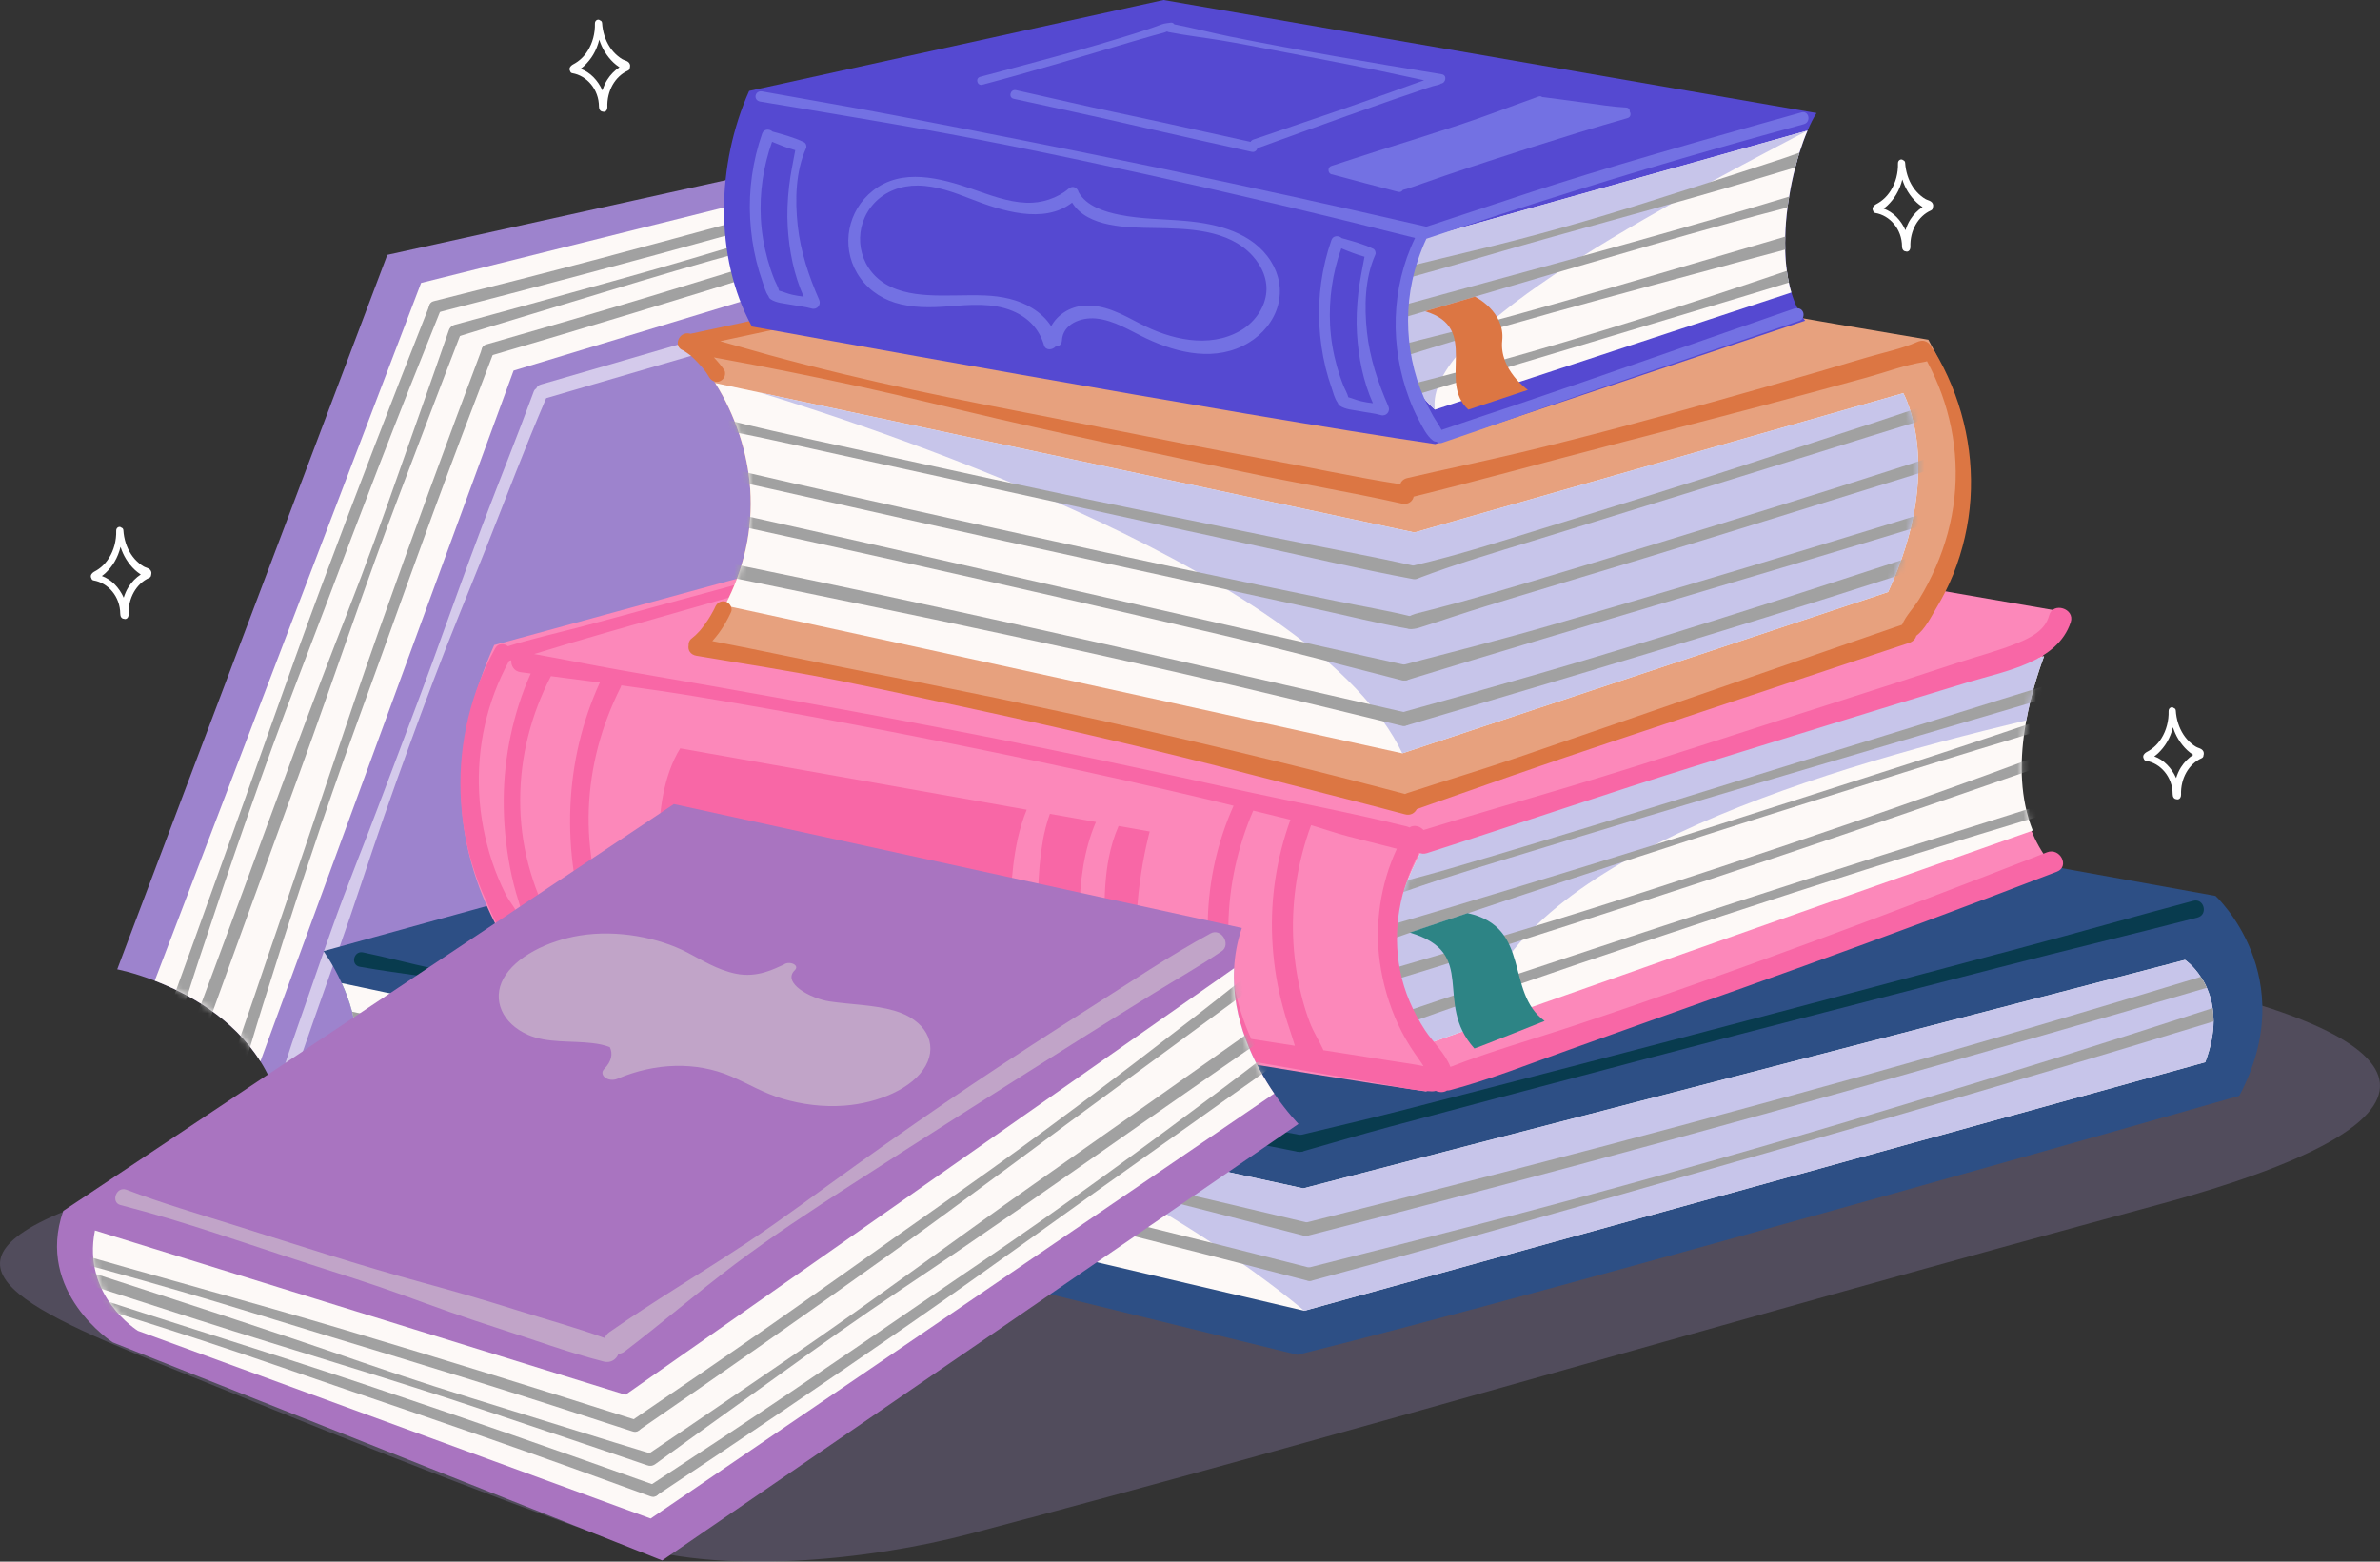 <svg width="384" height="252" viewBox="0 0 384 252" fill="none" xmlns="http://www.w3.org/2000/svg">
<rect x="0" y="0" width="384" height="252" fill="#333333" stroke="none"/>
<path d="M99.902 248.823C115.997 254.447 140.587 251.705 156.412 247.532C216.732 231.624 278.745 213.195 348.035 194.447C458.414 164.58 290.536 141.009 170.082 148.398C111.564 151.989 50.6 182.971 19.637 192.275C-14.417 202.506 1.151 210.064 26.083 220.178C49.613 229.724 75.809 240.403 99.902 248.823Z" fill="#9F8BC7" fill-opacity="0.28"/>
<path d="M174.648 33.503L131.698 142.541L44.757 177.31C44.095 175.078 43.157 173.07 42.017 171.273C37.594 164.196 30.195 160.267 24.969 158.253C21.453 156.903 18.915 156.418 18.915 156.418L62.488 41.132L155.775 20.533C155.775 20.533 170.786 20.132 174.648 33.503Z" fill="#9D83CD"/>
<path d="M133.443 48.587C121.445 52.093 109.452 55.614 97.446 59.094C94.05 60.078 90.655 61.063 87.258 62.047C86.867 62.161 86.634 62.404 86.519 62.691C86.353 62.791 86.205 62.933 86.118 63.171C83.457 70.413 80.556 77.572 77.825 84.789C75.073 92.061 72.49 99.389 69.832 106.693C67.195 113.937 64.416 121.127 61.715 128.347C59.003 135.597 56.047 142.764 53.466 150.061C52.038 154.098 50.637 158.144 49.237 162.192C47.811 166.316 46.28 170.435 45.139 174.648C44.888 175.575 46.379 176.123 46.757 175.217C48.256 171.63 49.462 167.916 50.75 164.249C52.012 160.653 53.282 157.06 54.562 153.471C57.146 146.221 59.47 138.889 62.006 131.623C64.561 124.306 67.216 117.025 69.948 109.772C72.662 102.567 75.63 95.456 78.475 88.301C81.665 80.279 84.714 72.183 88.122 64.25C100.052 60.751 111.988 57.271 123.926 53.798C127.321 52.811 130.716 51.823 134.112 50.836C135.584 50.407 134.915 48.156 133.443 48.587Z" fill="#D4CAEB"/>
<path d="M168.614 33.773L82.862 59.803L42.016 171.272C37.594 164.196 30.195 160.267 24.969 158.253L67.942 45.654L153.527 24.333C153.527 24.333 164.236 23.88 168.614 33.773Z" fill="#FDF9F7"/>
<mask id="mask0_3649_1682" style="mask-type:luminance" maskUnits="userSpaceOnUse" x="24" y="24" width="145" height="148">
<path d="M168.614 33.773L82.862 59.803L42.016 171.272C37.594 164.196 30.195 160.267 24.969 158.253L67.942 45.654L153.527 24.333C153.528 24.333 164.236 23.88 168.614 33.773Z" fill="white"/>
</mask>
<g mask="url(#mask0_3649_1682)">
<path d="M77.735 56.37C72.038 71.516 66.453 86.708 61.058 101.96C55.675 117.179 50.707 132.538 45.451 147.8C43.975 152.088 42.509 156.379 41.062 160.675C39.601 165.011 38.013 169.332 36.723 173.719C36.36 174.956 38.281 175.315 38.688 174.135C40 170.327 41.083 166.43 42.289 162.587C43.495 158.739 44.709 154.895 45.934 151.053C48.384 143.364 50.917 135.705 53.55 128.075C56.153 120.529 58.948 113.042 61.648 105.528C64.385 97.907 67.121 90.285 69.914 82.683C73.038 74.182 76.25 65.711 79.5 57.255C79.945 56.096 78.176 55.197 77.735 56.37Z" fill="#A1A1A1"/>
<path d="M69.305 49.247C63.357 64.299 57.519 79.399 51.869 94.564C46.233 109.694 41.01 124.971 35.5 140.146C33.952 144.409 32.416 148.676 30.896 152.948C29.363 157.26 27.703 161.555 26.342 165.92C25.957 167.152 27.873 167.541 28.299 166.369C29.674 162.582 30.823 158.703 32.091 154.879C33.361 151.052 34.64 147.227 35.928 143.406C38.505 135.757 41.166 128.14 43.926 120.553C46.655 113.05 49.575 105.609 52.398 98.139C55.262 90.563 58.125 82.986 61.045 75.43C64.311 66.98 67.663 58.563 71.054 50.16C71.519 49.009 69.766 48.082 69.305 49.247Z" fill="#A1A1A1"/>
<path d="M72.421 53.282C69.805 60.848 67.107 68.385 64.454 75.939C61.783 83.545 59.071 91.139 56.124 98.647C50.267 113.572 44.78 128.633 39.248 143.677C36.135 152.142 32.981 160.592 29.83 169.043C29.618 169.611 29.742 170.239 30.331 170.539C30.822 170.789 31.65 170.612 31.855 170.047C37.316 154.905 42.842 139.786 48.352 124.661C53.865 109.527 58.939 94.245 64.672 79.189C67.879 70.767 71.059 62.337 74.32 53.936C74.837 52.603 72.897 51.905 72.421 53.282Z" fill="#A1A1A1"/>
<path d="M70.278 50.52C86.185 46.422 102.067 42.21 117.89 37.809C133.677 33.418 149.344 28.613 165.095 24.095C169.52 22.826 173.941 21.545 178.357 20.247C182.812 18.938 187.331 17.74 191.731 16.262C192.972 15.845 192.17 14.094 190.953 14.443C187.022 15.57 183.15 16.932 179.25 18.165C175.348 19.399 171.443 20.626 167.534 21.843C159.712 24.277 151.868 26.629 143.991 28.884C136.199 31.114 128.349 33.157 120.531 35.291C112.6 37.457 104.671 39.623 96.725 41.733C87.839 44.091 78.927 46.361 70.007 48.593C68.783 48.899 69.047 50.837 70.278 50.52Z" fill="#A1A1A1"/>
<path d="M78.784 57.506C94.538 52.871 110.262 48.123 125.92 43.188C141.544 38.264 157.033 32.929 172.615 27.88C176.993 26.461 181.366 25.031 185.733 23.585C190.14 22.125 194.612 20.774 198.959 19.148C200.184 18.689 199.321 16.966 198.117 17.356C194.228 18.616 190.405 20.108 186.552 21.472C182.695 22.839 178.836 24.196 174.973 25.546C167.242 28.244 159.485 30.86 151.691 33.381C143.983 35.873 136.209 38.182 128.47 40.581C120.621 43.013 112.773 45.448 104.905 47.826C96.107 50.484 87.281 53.056 78.444 55.589C77.234 55.937 77.566 57.865 78.784 57.506Z" fill="#A1A1A1"/>
<path d="M73.984 54.288C81.746 51.884 89.531 49.562 97.304 47.196C105.131 44.813 112.972 42.468 120.881 40.361C136.604 36.171 152.218 31.606 167.846 27.089C176.64 24.548 185.445 22.046 194.249 19.543C194.842 19.374 195.283 18.905 195.181 18.262C195.096 17.725 194.462 17.173 193.876 17.347C178.21 21.978 162.525 26.545 146.844 31.129C131.154 35.715 115.602 40.736 99.845 45.102C91.032 47.543 82.227 50.012 73.398 52.4C71.997 52.777 72.571 54.725 73.984 54.288Z" fill="#A1A1A1"/>
</g>
<path d="M361.294 176.832C361.294 176.832 252.121 208.046 209.337 218.625L53.617 180.462C54.968 178.862 55.935 177.194 56.575 175.502C58.928 169.36 57.087 162.957 55.135 158.647C53.689 155.505 52.195 153.48 52.195 153.48L192.384 114.748L357.458 144.567C357.458 144.567 371.528 157.531 361.294 176.832Z" fill="#2D4F85"/>
<path d="M357.15 164.825C357.136 166.722 356.742 168.901 355.809 171.405L210.43 211.516L56.575 175.502C57.146 174.018 57.46 172.524 57.605 171.043C57.657 170.485 57.681 169.912 57.676 169.355C57.678 167.806 57.496 166.287 57.201 164.852V164.839L56.805 163.251C56.351 161.553 55.756 159.995 55.134 158.646L155.292 179.851L210.274 191.764L352.538 154.899C352.538 154.899 353.866 155.768 355.075 157.628C355.434 158.142 355.766 158.726 356.055 159.392C356.474 160.338 356.824 161.424 356.99 162.677C357.095 163.347 357.144 164.058 357.15 164.825Z" fill="#FDF9F7"/>
<path d="M357.15 164.825C357.136 166.722 356.742 168.901 355.809 171.405L210.43 211.516C210.43 211.516 188.456 192.446 155.293 179.851L210.275 191.764L352.539 154.899C352.539 154.899 353.867 155.768 355.076 157.628C355.435 158.142 355.767 158.726 356.056 159.392C356.475 160.338 356.825 161.424 356.991 162.677C357.095 163.347 357.144 164.058 357.15 164.825Z" fill="#C7C5EA"/>
<path d="M356.056 159.394C346.7 162.158 337.316 164.88 327.917 167.559C308.538 173.092 289.143 178.582 269.691 183.892C250.182 189.215 230.629 194.4 211.032 199.39C210.891 199.433 210.748 199.434 210.635 199.421C210.607 199.421 210.564 199.422 210.521 199.407C209.582 199.191 209.356 197.616 210.519 197.329C210.618 197.3 210.704 197.285 210.803 197.257C221.722 194.524 232.655 191.748 243.559 188.917C263.07 183.872 282.537 178.618 301.96 173.211C319.738 168.249 337.43 162.995 355.077 157.629C355.435 158.142 355.766 158.726 356.056 159.394Z" fill="#A1A1A1"/>
<path d="M357.15 164.826C349.141 167.272 341.118 169.691 333.095 172.081C312.938 178.08 292.708 183.856 272.478 189.631C252.248 195.421 231.99 201.169 211.672 206.652C211.544 206.681 211.43 206.696 211.317 206.697C210.208 206.663 209.839 204.866 211.101 204.55C211.129 204.55 211.158 204.535 211.186 204.535C222.573 201.659 233.974 198.782 245.332 195.794C265.679 190.407 285.923 184.66 306.066 178.591C323.105 173.482 340.084 168.176 356.992 162.677C357.096 163.347 357.144 164.059 357.15 164.826Z" fill="#A1A1A1"/>
<path d="M211.501 206.668C211.374 206.697 211.246 206.712 211.103 206.671C211.061 206.686 211.018 206.672 210.961 206.659C199.97 203.799 188.95 200.981 177.93 198.206C158.383 193.291 90.957 178.715 71.299 174.163C66.743 173.11 62.175 172.07 57.605 171.046C57.658 170.487 57.682 169.915 57.677 169.357C73.406 172.92 136.944 186.381 152.617 190.112C172.176 194.763 191.709 199.538 211.185 204.537H211.199C211.313 204.564 211.412 204.591 211.526 204.618C212.682 204.902 212.438 206.451 211.501 206.668Z" fill="#A1A1A1"/>
<path d="M56.806 163.253C71.708 166.529 134.42 179.732 149.308 183.078C169.833 187.693 190.359 192.35 210.802 197.257C210.816 197.257 210.83 197.271 210.844 197.271C212.125 197.582 211.77 199.398 210.634 199.421C210.605 199.421 210.563 199.422 210.52 199.408C210.449 199.408 210.377 199.396 210.307 199.382C198.902 196.442 187.498 193.502 176.067 190.687C155.623 185.654 87.26 171.154 66.666 166.805C63.506 166.145 60.361 165.486 57.202 164.855V164.841L56.806 163.253Z" fill="#A1A1A1"/>
<path d="M353.865 145.364C344.495 147.854 335.181 150.533 325.81 153.023C316.386 155.528 306.961 158.033 297.536 160.538C278.802 165.517 260.053 170.435 241.283 175.288C236.019 176.649 230.756 178.013 225.488 179.357C220.16 180.716 214.806 181.944 209.462 183.239C207.764 183.651 208.442 186.291 210.116 185.819C214.785 184.505 219.424 183.112 224.109 181.853C228.789 180.595 233.473 179.348 238.157 178.106C247.583 175.607 257.008 173.106 266.44 170.628C285.187 165.703 303.969 160.905 322.74 156.064C333.327 153.333 343.962 150.792 354.548 148.062C356.312 147.607 355.624 144.897 353.865 145.364Z" fill="#083B4E"/>
<path d="M209.99 183.181C196.529 180.713 183.092 178.131 169.621 175.722C156.089 173.302 142.544 170.964 129.036 168.412C125.27 167.701 73.692 157.078 69.94 156.295C66.132 155.5 62.378 154.463 58.565 153.683C57.039 153.37 56.513 155.73 58.047 156.004C61.422 156.605 64.819 157.055 68.211 157.547C71.594 158.039 122.781 168.584 126.143 169.199C132.871 170.432 139.57 171.821 146.274 173.169C159.741 175.878 173.177 178.733 186.657 181.385C194.235 182.876 201.819 184.342 209.394 185.853C211.151 186.204 211.757 183.505 209.99 183.181Z" fill="#083B4E"/>
<path d="M327.747 134.024C328.438 135.735 329.342 137.384 330.508 138.915L230.057 176.125C188.111 170.03 80.631 150.427 80.631 150.427C72.287 135.065 72.644 120.03 79.738 104.086L189.945 73.968L332.715 98.688C332.715 98.688 331.184 101.534 329.572 105.892C326.892 113.169 324.007 124.637 327.747 134.024Z" fill="#FC88BA"/>
<path d="M140.358 102.113L143.732 101.012L195.293 84.186L256.614 94.26L192.617 113.229L140.358 102.113Z" fill="#DB8B81"/>
<path d="M327.977 134.023L238.121 165.689L230.854 168.255C217.346 157.148 229.552 136.995 229.552 136.995L329.803 105.893C328.723 108.81 327.631 112.389 326.93 116.242C326.84 116.755 326.75 117.28 326.672 117.806C325.863 123.145 325.928 128.894 327.977 134.023Z" fill="#FDF9F7"/>
<path d="M329.802 105.893C328.722 108.81 327.63 112.389 326.929 116.242C290.412 124.968 243.405 139.584 238.121 165.689L230.854 168.255C217.346 157.148 229.552 136.995 229.552 136.995L329.802 105.893Z" fill="#C7C5EA"/>
<mask id="mask1_3649_1682" style="mask-type:luminance" maskUnits="userSpaceOnUse" x="224" y="105" width="106" height="64">
<path d="M327.977 134.023L230.854 168.255C217.346 157.148 229.552 136.995 229.552 136.995L329.803 105.893C327.122 113.168 324.236 124.637 327.977 134.023Z" fill="white"/>
</mask>
<g mask="url(#mask1_3649_1682)">
<path d="M334.197 109.428C326.779 111.581 319.429 113.964 312.05 116.243C304.671 118.524 297.29 120.797 289.91 123.073C275.195 127.611 260.506 132.222 245.758 136.65C241.616 137.892 237.474 139.132 233.32 140.338C229.108 141.56 224.83 142.569 220.625 143.808C219.404 144.168 220.176 145.99 221.392 145.611C225.069 144.465 228.686 143.121 232.351 141.934C236.024 140.745 239.717 139.618 243.408 138.489C250.798 136.228 258.196 133.996 265.596 131.768C280.354 127.324 295.155 123.01 309.93 118.62C318.266 116.143 326.645 113.783 334.935 111.163C336.119 110.788 335.358 109.091 334.197 109.428Z" fill="#A1A1A1"/>
<path d="M330.848 115.403C329.198 116.317 327.327 116.837 325.539 117.441C323.755 118.043 321.97 118.642 320.183 119.235C316.658 120.405 313.135 121.581 309.598 122.716C302.48 125.002 295.362 127.287 288.246 129.573C274.064 134.127 259.851 138.577 245.595 142.902C237.572 145.336 229.552 147.772 221.498 150.106C220.007 150.537 220.659 152.879 222.096 152.38C236.229 147.473 250.453 142.824 264.668 138.154C278.82 133.504 293.057 129.103 307.265 124.623C311.24 123.369 315.222 122.14 319.21 120.924C321.203 120.316 323.196 119.711 325.192 119.114C327.212 118.51 329.296 117.704 331.396 117.468C333.321 117.251 332.357 114.565 330.848 115.403Z" fill="#A1A1A1"/>
<path d="M332.002 120.806C317.623 126.229 303.132 131.34 288.561 136.242C274.051 141.124 259.49 145.87 244.832 150.308C236.573 152.809 228.299 155.255 220.014 157.666C218.821 158.014 219.287 159.869 220.475 159.509C235.189 155.057 249.827 150.363 264.45 145.632C279.021 140.918 293.532 136.036 308.011 131.056C316.163 128.253 324.311 125.437 332.452 122.603C333.596 122.205 333.121 120.384 332.002 120.806Z" fill="#A1A1A1"/>
<path d="M338.574 126.954C322.996 131.923 307.377 136.77 291.813 141.784C276.31 146.778 260.836 151.853 245.383 156.998C236.699 159.89 228.024 162.81 219.36 165.758C218.826 165.94 218.672 166.677 218.894 167.126C219.161 167.667 219.763 167.771 220.287 167.583C235.587 162.079 250.947 156.746 266.378 151.604C281.785 146.469 297.23 141.439 312.758 136.667C321.474 133.989 330.195 131.323 338.963 128.813C340.162 128.469 339.744 126.58 338.574 126.954Z" fill="#A1A1A1"/>
</g>
<path d="M330.272 137.534C305.131 147.352 279.85 156.89 254.224 165.424C247.517 167.658 240.608 169.594 234.016 172.166C233.197 170.007 231.071 167.998 229.945 166.277C228.023 163.343 226.578 160.076 225.905 156.643C224.609 150.027 225.849 143.475 228.971 137.595C229.312 137.771 229.734 137.824 230.233 137.665C244.776 133.023 259.195 128.04 273.786 123.538C288.444 119.014 303.09 114.457 317.776 110.021C323.521 108.285 331.964 106.883 334.101 100.398C334.828 98.19 331.204 97.07 330.62 99.302C329.988 101.711 327.695 102.876 325.505 103.773C322.492 105.009 319.278 105.834 316.182 106.847C309.219 109.124 302.257 111.4 295.274 113.617C281.323 118.049 267.428 122.683 253.401 126.881C245.496 129.246 237.56 131.499 229.678 133.937C229.11 133.311 228.135 133.035 227.401 133.531C227.259 133.457 227.104 133.392 226.925 133.348C217.644 131.058 208.271 129.321 198.933 127.262C189.622 125.207 180.296 123.201 170.957 121.269C152.585 117.469 134.131 114.105 115.652 110.844C110.507 109.936 105.356 109.067 100.213 108.158C95.531 107.332 90.875 106.369 86.192 105.541C88.272 104.927 90.342 104.268 92.413 103.655C96.024 102.585 99.646 101.551 103.268 100.517L124.406 94.484C138.583 90.438 152.77 86.418 167.087 82.863C175.179 80.854 183.188 78.534 191.244 76.391C192.985 75.928 192.395 73.202 190.682 73.704C176.512 77.851 162.361 82.062 148.179 86.172C134.016 90.276 119.757 94.057 105.53 97.943C101.607 99.015 97.689 100.107 93.755 101.139C89.828 102.169 85.822 103.063 81.949 104.281C81.322 103.799 80.384 103.748 79.895 104.626C75.982 111.657 74.055 119.802 74.306 127.81C74.432 131.833 75.052 135.841 76.25 139.693C76.846 141.611 77.565 143.496 78.419 145.317C79.145 146.864 79.918 149.495 81.458 150.407C81.597 150.761 81.869 151.055 82.336 151.162C87.138 152.266 92.023 152.536 96.895 153.186C101.734 153.83 106.569 154.498 111.38 155.321C121.127 156.989 130.873 158.658 140.613 160.361C159.907 163.735 179.164 167.29 198.459 170.664C203.882 171.613 209.304 172.567 214.731 173.503C217.342 173.954 219.955 174.404 222.566 174.855C225.359 175.336 228.179 176.003 231.015 176.112C231.245 176.121 231.454 176.086 231.648 176.027C232.239 176.303 232.933 176.313 233.465 175.971C233.616 175.975 233.773 175.966 233.939 175.922C240.434 174.206 246.776 171.669 253.097 169.423C259.489 167.153 265.866 164.844 272.261 162.583C284.972 158.091 297.661 153.53 310.293 148.827C317.499 146.144 324.688 143.422 331.863 140.663C333.993 139.842 332.389 136.707 330.272 137.534ZM83.943 148.489C83.549 146.983 82.286 145.695 81.581 144.29C80.734 142.598 79.999 140.848 79.404 139.057C78.218 135.479 77.493 131.728 77.305 127.969C76.933 120.53 78.546 113.2 82.14 106.642C82.258 106.614 82.374 106.58 82.492 106.552C82.424 107.39 82.901 108.323 83.99 108.468C84.536 108.541 85.082 108.61 85.628 108.682C82.802 115.007 81.332 122.021 81.273 128.904C81.241 132.677 81.597 136.407 82.312 140.113C82.656 141.897 83.107 143.662 83.662 145.395C83.96 146.326 84.232 147.533 84.694 148.58C84.444 148.546 84.193 148.521 83.943 148.489ZM88.607 149.244C88.832 147.712 87.493 145.951 86.925 144.551C86.259 142.912 85.712 141.228 85.259 139.52C84.359 136.125 83.915 132.553 83.927 129.045C83.951 122.026 85.668 115.35 88.887 109.108C91.52 109.449 94.151 109.791 96.782 110.138C93.9 116.44 92.316 123.224 92.028 130.136C91.879 133.696 92.065 137.303 92.592 140.828C92.859 142.616 93.212 144.394 93.652 146.148C94.044 147.707 94.307 149.594 95.508 150.732C93.209 150.226 90.916 149.694 88.607 149.244ZM173.31 163.215C154.009 160.216 134.678 157.417 115.386 154.346C109.828 153.462 104.292 152.511 98.771 151.422C98.248 151.318 97.727 151.208 97.207 151.098C97.614 150.93 97.956 150.616 98.052 150.198C98.428 148.561 97.473 147.032 96.987 145.475C96.499 143.908 96.098 142.318 95.789 140.709C95.146 137.35 94.873 133.965 94.998 130.55C95.247 123.745 97.036 117.068 100.11 110.967C100.173 110.843 100.218 110.719 100.249 110.598C104.161 111.129 108.07 111.694 111.974 112.334C121.394 113.877 130.781 115.576 140.153 117.377C158.474 120.896 176.747 124.701 194.893 129.01C196.274 129.338 197.648 129.69 199.028 130.024C193.756 141.793 193.612 154.947 197.843 167.023L173.31 163.215ZM202.57 167.759L201.875 167.65C196.635 156.021 197.182 142.412 202.203 130.804C204.203 131.296 206.208 131.772 208.206 132.276C205.989 138.38 204.969 144.899 205.264 151.376C205.415 154.711 205.864 158.031 206.667 161.276C207.071 162.906 207.538 164.526 208.083 166.116C208.378 166.976 208.636 167.87 208.924 168.751C206.806 168.422 204.689 168.089 202.57 167.759ZM224.589 171.208C222.076 170.812 219.563 170.416 217.048 170.019C215.869 169.833 214.69 169.652 213.51 169.467C213.49 169.415 213.482 169.365 213.457 169.313C212.79 167.855 211.913 166.519 211.338 165.011C210.789 163.571 210.337 162.104 209.972 160.608C209.205 157.477 208.741 154.269 208.636 151.05C208.436 144.94 209.422 138.892 211.538 133.153C213.546 133.743 215.517 134.442 217.554 134.972C220.157 135.648 222.767 136.302 225.374 136.964C222.736 142.627 221.78 149.092 222.626 155.24C223.102 158.695 224.111 162.134 225.58 165.308C226.356 166.987 227.29 168.579 228.345 170.102C228.791 170.746 229.27 171.372 229.674 172.042C227.995 171.695 226.285 171.477 224.589 171.208Z" fill="#F867A6"/>
<path d="M163.476 139.76C163.827 136.795 164.448 133.575 165.658 130.662L109.749 120.761C104.245 129.667 106.991 144.566 106.991 144.566L163.566 154.609C163 149.674 162.89 144.686 163.476 139.76Z" fill="#F867A6"/>
<path d="M176.824 132.64L169.399 131.325C169.133 132.058 168.904 132.803 168.711 133.556C168.611 133.944 168.521 134.333 168.437 134.724C168.444 134.693 168.394 134.937 168.37 135.057C168.348 135.175 168.303 135.419 168.309 135.389C168.183 136.109 168.081 136.832 167.98 137.556C167.787 138.951 167.661 140.355 167.586 141.76C167.418 144.913 167.517 148.113 167.85 151.141C168.009 152.593 168.226 154.039 168.469 155.479L174.448 156.541C174.237 153.47 174.085 150.384 174.141 147.308C174.229 142.444 174.831 137.212 176.824 132.64Z" fill="#F867A6"/>
<path d="M185.497 134.176L180.478 133.287C179.758 134.925 179.246 136.656 178.897 138.438C178.357 141.185 178.189 144.365 178.209 147.297C178.229 150.426 178.465 152.973 178.7 155.849C178.74 156.337 178.796 156.829 178.845 157.321L184.175 158.267C181.719 147.877 185.497 134.176 185.497 134.176Z" fill="#F867A6"/>
<path d="M227.46 150.491L236.796 147.345C247.198 149.648 242.764 160.047 249.216 164.755C249.216 164.755 238.143 169.174 237.881 169.19C231.161 161.735 238.661 153.774 227.46 150.491Z" fill="#2D8485"/>
<path d="M307.937 103.351L227.165 129.752C186.352 120.886 153.664 112.594 112.85 103.727C114.424 101.872 115.799 99.849 116.946 97.706C120.02 91.967 121.498 85.386 121.044 78.919C120.631 73.033 118.645 66.966 115.395 61.808C113.749 59.181 111.77 56.788 109.514 54.766C137.68 49.993 165.538 42.603 192.823 34.219C230.853 40.59 273.095 48.46 311.126 54.818C319.604 69.791 318.297 89.568 307.937 103.351Z" fill="#E7A17E"/>
<path d="M304.637 95.529L226.252 121.563C226.252 121.563 153.207 105.489 116.946 97.706C120.021 91.968 121.498 85.387 121.044 78.919C120.631 73.033 118.646 66.966 115.396 61.809L122.61 63.347L228.207 85.923L307.084 63.444C307.084 63.444 313.92 75.44 304.637 95.529Z" fill="#FDF9F7"/>
<path d="M304.638 95.529L226.253 121.563C212.592 92.89 143.986 69.909 122.61 63.347L228.208 85.923L307.085 63.444C307.085 63.444 313.921 75.44 304.638 95.529Z" fill="#C7C5EA"/>
<mask id="mask2_3649_1682" style="mask-type:luminance" maskUnits="userSpaceOnUse" x="115" y="61" width="195" height="61">
<path d="M304.637 95.529L226.252 121.563C226.252 121.563 153.207 105.489 116.946 97.706C120.021 91.968 121.498 85.387 121.044 78.919C120.631 73.033 118.646 66.966 115.396 61.809L228.207 85.923L307.08 63.44C307.08 63.441 313.922 75.437 304.637 95.529Z" fill="white"/>
</mask>
<g mask="url(#mask2_3649_1682)">
<path d="M320.986 62.059C314.909 63.879 308.926 66.062 302.897 68.034C296.86 70.01 290.816 71.962 284.788 73.96C272.836 77.922 260.785 81.606 248.751 85.323C241.936 87.427 235.111 89.625 228.153 91.232C226.598 91.591 227.34 93.875 228.878 93.293C234.916 91.006 241.141 89.175 247.315 87.278C253.382 85.413 259.444 83.537 265.504 81.649C277.519 77.904 289.559 74.238 301.561 70.453C308.265 68.339 315.066 66.404 321.693 64.067C322.848 63.66 322.167 61.706 320.986 62.059Z" fill="#A1A1A1"/>
<path d="M326.467 68.938C323.179 69.837 319.967 71.057 316.729 72.112C313.472 73.173 310.215 74.23 306.956 75.282C300.341 77.42 293.715 79.526 287.077 81.594C273.675 85.77 260.249 89.877 246.802 93.914C243.138 95.014 239.459 96.082 235.772 97.103C233.834 97.641 231.882 98.126 229.94 98.648C228.435 99.053 227 99.162 226.287 100.653C226.217 100.799 226.3 101.016 226.435 101.098C227.658 101.84 228.61 101.406 229.902 101.001C231.579 100.476 233.243 99.909 234.911 99.361C238.219 98.271 241.559 97.264 244.891 96.246C251.603 94.195 258.334 92.2 265.048 90.153C278.236 86.132 291.394 82.015 304.562 77.933C308.223 76.799 311.883 75.659 315.541 74.513C319.379 73.312 323.32 72.278 327.085 70.875C328.178 70.468 327.609 68.625 326.467 68.938Z" fill="#A1A1A1"/>
<path d="M333.945 75.438C330.437 76.378 327.009 77.656 323.544 78.742C320.075 79.831 316.603 80.916 313.13 81.994C306.183 84.149 299.23 86.283 292.272 88.4C278.356 92.633 264.413 96.774 250.442 100.829C242.49 103.137 234.48 105.171 226.47 107.267C224.851 107.69 225.421 110.233 226.99 109.752C254.998 101.156 283.158 93.032 311.184 84.485C315.047 83.307 318.91 82.126 322.77 80.941C326.704 79.731 330.729 78.698 334.599 77.305C335.678 76.918 335.047 75.143 333.945 75.438Z" fill="#A1A1A1"/>
<path d="M325.095 84.634C321.812 85.001 318.485 86.564 315.356 87.593C312.22 88.624 309.082 89.649 305.942 90.667C299.562 92.736 293.194 94.839 286.805 96.88C274.032 100.961 261.232 104.954 248.35 108.692C241.049 110.81 233.736 112.877 226.407 114.897C224.993 115.287 225.469 117.503 226.865 117.088C252.755 109.397 278.693 101.754 304.394 93.469C307.916 92.334 311.437 91.19 314.954 90.039C316.761 89.447 318.566 88.854 320.371 88.258C322.158 87.669 324.036 87.195 325.66 86.238C326.521 85.729 326.086 84.523 325.095 84.634Z" fill="#A1A1A1"/>
<path d="M228.378 91.352C220.816 89.638 213.147 88.284 205.547 86.726C197.94 85.167 190.337 83.583 182.724 82.048C167.631 79.003 152.592 75.669 137.552 72.372C129.035 70.505 120.454 68.712 112.072 66.344C110.198 65.815 109.674 68.157 111.659 68.487C119.449 69.782 127.174 71.566 134.886 73.265C142.462 74.935 150.041 76.593 157.623 78.238C172.659 81.502 187.675 84.845 202.72 88.067C211.124 89.867 219.528 91.871 227.976 93.44C229.447 93.713 229.847 91.685 228.378 91.352Z" fill="#A1A1A1"/>
<path d="M227.744 99.486C223.703 98.486 219.558 97.8 215.478 96.96C211.377 96.114 207.276 95.265 203.177 94.412C194.854 92.68 186.54 90.916 178.233 89.112C161.462 85.47 144.708 81.758 127.968 77.976C123.407 76.945 118.851 75.878 114.309 74.768C111.922 74.186 109.551 73.55 107.169 72.952C105.322 72.488 103.721 71.811 102.098 72.697C101.938 72.783 101.901 73.013 101.999 73.156C102.881 74.443 104.151 74.584 105.77 74.934C107.869 75.388 109.979 75.799 112.084 76.227C116.257 77.076 120.417 78.012 124.575 78.934C132.952 80.793 141.315 82.708 149.69 84.57C166.142 88.229 182.614 91.787 199.08 95.384C203.658 96.384 208.239 97.379 212.819 98.368C217.625 99.406 222.443 100.64 227.288 101.467C228.695 101.707 229.149 99.833 227.744 99.486Z" fill="#A1A1A1"/>
<path d="M92.507 79.133C96.808 80.216 101.219 80.97 105.558 81.905C109.904 82.841 114.249 83.781 118.593 84.728C127.28 86.624 135.961 88.541 144.639 90.475C161.992 94.342 179.323 98.303 196.632 102.353C206.485 104.657 216.242 107.226 226.033 109.741C228.013 110.25 228.87 107.781 226.911 107.348C191.94 99.628 157.079 91.423 122.115 83.653C117.296 82.582 112.476 81.513 107.654 80.45C102.741 79.366 97.831 78.085 92.881 77.193C91.505 76.944 91.156 78.793 92.507 79.133Z" fill="#A1A1A1"/>
<path d="M102.785 89.852C106.515 91.302 110.982 91.758 114.927 92.562C118.883 93.368 122.837 94.181 126.789 95.001C134.819 96.665 142.856 98.294 150.88 99.987C166.922 103.371 182.942 106.844 198.902 110.578C207.947 112.694 216.977 114.862 225.996 117.077C227.734 117.505 228.504 115.364 226.769 114.967C194.589 107.613 162.386 100.194 130.066 93.447C125.636 92.523 121.203 91.606 116.77 90.698C114.493 90.232 112.216 89.768 109.938 89.305C107.682 88.848 105.397 88.243 103.105 88.186C101.89 88.155 101.658 89.413 102.785 89.852Z" fill="#A1A1A1"/>
</g>
<path d="M312.066 56.576C311.976 56.428 311.86 56.331 311.734 56.258C311.452 55.359 310.559 54.637 309.348 55.173C306.792 56.305 303.869 56.888 301.184 57.687C298.6 58.457 296.014 59.22 293.426 59.979C288.059 61.55 282.679 63.078 277.295 64.588C266.723 67.552 256.124 70.44 245.441 72.992C239.326 74.453 233.168 75.718 227.045 77.146C226.431 77.289 226.067 77.679 225.912 78.137C218.55 76.992 211.259 75.39 203.931 74.051C196.394 72.674 188.876 71.198 181.363 69.695C166.35 66.69 151.221 64.013 136.337 60.428C132.235 59.44 128.142 58.394 124.072 57.284C121.451 56.569 118.832 55.778 116.199 55.055C135.983 50.89 155.608 46.107 175.155 40.972C181.009 39.434 186.999 37.991 192.705 35.978C194.071 35.496 193.264 33.317 191.881 33.635C186.565 34.863 181.315 36.575 176.07 38.069C170.899 39.543 165.711 40.955 160.506 42.312C150.004 45.05 139.459 47.625 128.875 50.039C123.07 51.363 117.252 52.633 111.425 53.86C111.373 53.848 111.322 53.834 111.27 53.823C109.487 53.443 108.548 55.962 110.232 56.548C110.444 56.681 110.654 56.815 110.859 56.958C110.975 57.039 111.09 57.121 111.203 57.206C111.248 57.239 111.293 57.274 111.337 57.309C111.371 57.336 111.403 57.363 111.437 57.39C111.501 57.443 111.481 57.425 111.375 57.339C111.428 57.331 111.614 57.548 111.658 57.587C111.762 57.68 111.864 57.775 111.964 57.872C112.167 58.066 112.359 58.27 112.553 58.471C112.934 58.867 113.302 59.272 113.64 59.705C113.727 59.816 113.811 59.929 113.895 60.041C113.924 60.082 113.954 60.124 113.983 60.164C113.986 60.169 113.983 60.165 113.986 60.17C114.14 60.403 114.29 60.639 114.431 60.88C114.782 61.478 115.578 61.836 116.241 61.474C116.55 61.306 116.828 61.038 116.923 60.694C117.008 60.386 117.036 59.976 116.845 59.699C116.346 58.972 115.782 58.302 115.173 57.668C117.332 58.088 119.503 58.463 121.651 58.878C125.519 59.626 129.377 60.41 133.234 61.206C140.729 62.751 148.167 64.531 155.606 66.313C170.574 69.899 185.66 72.962 200.715 76.169C209.176 77.972 217.732 79.37 226.172 81.261C227.232 81.499 227.921 80.877 228.095 80.138C238.723 77.527 249.278 74.584 259.872 71.84C270.69 69.039 281.514 66.269 292.298 63.34C295.282 62.529 298.266 61.72 301.246 60.898C304.276 60.062 307.373 58.876 310.482 58.397C310.64 58.373 310.782 58.333 310.911 58.281C314.558 65.073 316.161 72.684 315.33 80.346C314.912 84.196 313.874 87.964 312.321 91.52C311.539 93.311 310.654 95.05 309.626 96.716C308.817 98.028 307.496 99.354 306.891 100.812C286.26 107.923 265.655 115.111 245.01 122.183C239.055 124.222 233.028 126.022 227.046 127.977C226.92 128.019 226.806 128.069 226.7 128.125C197.503 120.41 167.957 113.854 138.288 108.144C130.488 106.643 122.726 104.951 114.927 103.449C115.297 103.024 115.663 102.597 115.996 102.143C116.775 101.083 117.409 99.943 117.959 98.753C118.252 98.12 117.733 97.26 117.086 97.087C116.317 96.88 115.698 97.264 115.389 97.944C115.36 98.006 115.331 98.069 115.302 98.132C115.285 98.168 115.277 98.19 115.273 98.2C115.224 98.309 115.16 98.416 115.107 98.518C114.979 98.763 114.845 99.005 114.706 99.244C114.41 99.753 114.087 100.246 113.742 100.723C113.58 100.947 113.412 101.168 113.239 101.385C113.153 101.493 113.065 101.6 112.976 101.707C112.96 101.725 112.963 101.724 112.951 101.739C112.914 101.785 112.872 101.83 112.833 101.873C112.438 102.315 112.009 102.714 111.537 103.076C111.207 103.33 111.074 103.758 111.097 104.176C110.971 104.867 111.349 105.644 112.378 105.821C120.002 107.126 127.645 108.27 135.228 109.8C142.709 111.31 150.169 112.933 157.628 114.545C172.365 117.729 187.022 121.151 201.613 124.927C209.976 127.091 218.358 129.185 226.706 131.408C227.588 131.642 228.274 131.188 228.596 130.56C238.849 126.956 249.082 123.341 259.4 119.909C269.72 116.477 280.034 113.027 290.36 109.611C296.246 107.664 302.129 105.706 308.011 103.746C308.693 103.518 309.063 103.072 309.182 102.588C310.575 101.586 311.599 99.482 312.395 98.155C313.445 96.406 314.384 94.572 315.143 92.683C316.699 88.804 317.654 84.646 317.928 80.486C318.477 72.189 316.366 63.716 312.066 56.576Z" fill="#DC7643"/>
<path d="M289.029 47.204C289.536 48.929 290.26 50.484 291.246 51.753L231.572 71.66C200.614 67.156 121.311 52.69 121.311 52.69C115.162 41.359 115.625 26.437 120.869 14.672L187.739 0L293.084 18.24C292.587 19.02 292.106 19.97 291.641 21.066C288.801 27.671 286.666 39.311 289.029 47.204Z" fill="#5549D1"/>
<path d="M232.629 11.988C221.21 10.102 209.786 8.179 198.44 5.898C195.439 5.294 192.48 4.498 189.473 3.926C189.357 3.749 189.146 3.619 188.902 3.657C188.408 3.733 187.953 3.747 187.48 3.916C186.95 4.106 186.427 4.31 185.892 4.489C184.904 4.82 183.916 5.152 182.92 5.462C180.931 6.082 178.939 6.689 176.938 7.273C172.976 8.43 168.988 9.485 165.004 10.567C162.722 11.187 160.438 11.799 158.151 12.398C157.314 12.617 157.657 13.895 158.492 13.674C166.591 11.529 174.609 9.117 182.636 6.726C183.75 6.395 184.865 6.075 185.982 5.756C186.521 5.601 187.062 5.46 187.606 5.321C187.859 5.256 188.084 5.171 188.303 5.078C188.372 5.12 188.446 5.157 188.542 5.177C191.386 5.737 194.274 6.06 197.133 6.534C199.987 7.007 202.824 7.575 205.665 8.119C211.342 9.207 217.025 10.27 222.686 11.441C225.051 11.932 227.41 12.444 229.772 12.954C229.122 13.19 228.463 13.407 227.826 13.64C226.601 14.09 225.378 14.541 224.147 14.973C221.726 15.822 219.309 16.68 216.884 17.52C212 19.211 207.098 20.85 202.209 22.528C201.998 22.6 201.862 22.735 201.776 22.892C196.955 21.827 192.133 20.759 187.309 19.7C182.336 18.607 177.346 17.601 172.385 16.457C169.568 15.808 166.748 15.177 163.927 14.548C163.009 14.343 162.63 15.737 163.554 15.941C168.565 17.045 173.586 18.102 178.592 19.23C183.556 20.347 188.511 21.506 193.478 22.612C196.3 23.24 199.122 23.868 201.944 24.496C202.432 24.605 202.776 24.289 202.875 23.918C207.694 22.185 212.497 20.412 217.324 18.699C219.78 17.826 222.242 16.97 224.701 16.104C225.929 15.672 227.166 15.263 228.4 14.849C229.62 14.44 230.858 13.935 232.121 13.673C232.28 13.64 232.394 13.571 232.486 13.485C233.282 13.405 233.529 12.136 232.629 11.988Z" fill="#7371E3"/>
<path d="M262.957 18.016C262.985 17.702 262.804 17.372 262.357 17.349C260.097 17.236 257.84 16.855 255.6 16.553C253.379 16.253 251.158 15.962 248.937 15.67C248.899 15.665 248.868 15.675 248.834 15.677C248.692 15.547 248.498 15.481 248.257 15.567C243.954 17.104 239.7 18.757 235.356 20.187C230.989 21.625 226.605 22.995 222.22 24.375C219.751 25.152 217.296 25.972 214.835 26.771C214.062 27.022 214.28 28.124 214.944 28.143C214.944 28.143 214.946 28.145 214.948 28.145C218.487 29.112 222.037 30.039 225.589 30.958C225.94 31.049 226.204 30.886 226.347 30.647C227.449 30.366 228.523 29.946 229.594 29.576C230.768 29.169 231.937 28.752 233.113 28.353C235.499 27.542 237.893 26.756 240.288 25.968C244.998 24.416 249.728 22.925 254.466 21.458C257.165 20.623 259.881 19.833 262.598 19.055C263.11 18.907 263.169 18.361 262.957 18.016Z" fill="#7371E3"/>
<path d="M288.408 33.479C288.2 35.033 288.077 36.617 288.039 38.18C288.014 38.878 288.012 39.575 288.036 40.264L288.035 40.275C288.056 41.445 288.141 42.58 288.301 43.697L288.3 43.709C288.376 44.351 288.488 44.984 288.626 45.593C288.731 46.14 288.873 46.678 289.028 47.203L231.506 66.103C230.584 65.272 229.797 64.399 229.135 63.497C228.747 62.97 228.396 62.446 228.094 61.9C227.275 60.496 226.693 59.044 226.308 57.566C226.146 56.944 226.021 56.311 225.92 55.691C225.691 54.27 225.622 52.846 225.66 51.474C225.674 50.777 225.724 50.081 225.798 49.41C225.957 47.841 226.235 46.363 226.566 45.031C226.751 44.318 226.936 43.642 227.13 43.026C227.949 40.384 228.804 38.683 228.804 38.683L264.806 28.592L291.64 21.064C291.176 22.135 290.742 23.34 290.328 24.631C290.089 25.401 289.862 26.196 289.657 27.016C289.268 28.513 288.924 30.097 288.675 31.722C288.571 32.295 288.478 32.892 288.408 33.479Z" fill="#FDF9F7"/>
<path d="M231.508 66.103C230.585 65.272 229.799 64.399 229.137 63.497C228.749 62.97 228.398 62.446 228.096 61.9C227.277 60.496 226.695 59.044 226.31 57.566C226.148 56.944 226.023 56.311 225.922 55.691C225.693 54.27 225.624 52.846 225.662 51.474C225.676 50.777 225.726 50.081 225.8 49.41C225.959 47.841 226.237 46.363 226.568 45.031C226.753 44.318 226.938 43.642 227.132 43.026C227.951 40.384 228.806 38.683 228.806 38.683L291.642 21.064C263.986 35.535 229.858 53.938 231.508 66.103Z" fill="#C7C5EA"/>
<path d="M290.329 24.632C290.091 25.402 289.863 26.197 289.659 27.017C288.898 27.242 288.138 27.479 287.377 27.703C284.707 28.514 282.039 29.312 279.37 30.098C269.771 32.914 260.109 35.523 250.48 38.217C242.496 40.444 234.562 42.854 226.568 45.032C226.754 44.319 226.939 43.643 227.133 43.027C230.601 42.175 234.058 41.322 237.538 40.494C247.244 38.19 256.826 35.468 266.326 32.442C271.07 30.923 275.838 29.429 280.583 27.886C282.956 27.12 285.317 26.342 287.69 25.564C288.565 25.273 289.442 24.946 290.329 24.632Z" fill="#A1A1A1"/>
<path d="M288.677 31.723C288.572 32.295 288.478 32.892 288.409 33.479C285.235 34.311 282.061 35.142 278.91 36.023C261.099 40.958 243.412 46.322 225.662 51.477C225.676 50.779 225.726 50.083 225.8 49.413C229.811 48.3 233.821 47.199 237.842 46.111C254.852 41.482 271.838 36.842 288.677 31.723Z" fill="#A1A1A1"/>
<path d="M288.038 40.263L288.037 40.275C285.759 40.877 283.468 41.49 281.19 42.104C270.98 44.864 260.773 47.588 250.597 50.421C245.552 51.828 240.517 53.272 235.493 54.753C232.425 55.663 229.379 56.645 226.311 57.567C226.149 56.944 226.024 56.312 225.923 55.692C229.645 54.696 233.397 53.811 237.107 52.827C247.327 50.104 257.485 47.149 267.632 44.181C274.439 42.193 281.246 40.193 288.041 38.179C288.015 38.876 288.014 39.575 288.038 40.263Z" fill="#A1A1A1"/>
<path d="M288.628 45.594C286.445 46.261 284.261 46.928 282.078 47.596C272.487 50.497 262.897 53.373 253.306 56.251C245.25 58.667 237.193 61.095 229.137 63.499C228.748 62.972 228.397 62.448 228.096 61.902C232.177 60.853 236.258 59.781 240.331 58.659C256.486 54.191 272.44 49.097 288.302 43.71C288.377 44.352 288.489 44.984 288.628 45.594Z" fill="#A1A1A1"/>
<path d="M290.889 50.303C290.604 49.726 289.975 49.628 289.419 49.82C274.49 54.977 259.608 60.266 244.641 65.317C240.622 66.674 236.589 67.992 232.58 69.377C232.202 68.59 231.633 67.858 231.214 67.106C230.699 66.183 230.219 65.239 229.79 64.275C228.905 62.282 228.252 60.206 227.821 58.075C226.972 53.882 226.958 49.495 227.862 45.308C228.365 42.978 229.13 40.697 230.135 38.529C230.14 38.526 230.144 38.522 230.149 38.518C245.821 33.281 261.598 28.325 277.5 23.804C282.009 22.522 286.527 21.276 291.047 20.034C292.264 19.7 291.873 17.796 290.65 18.137C265.332 25.224 253.485 28.806 243.057 32.311C238.743 33.761 234.405 35.141 230.093 36.596C230.051 36.582 230.019 36.56 229.973 36.548C215.933 33.311 201.856 30.208 187.749 27.264C173.595 24.31 159.414 21.508 145.215 18.777C137.262 17.247 130.948 16.202 122.98 14.753C121.775 14.534 121.442 16.187 122.673 16.394C136.923 18.786 149.494 20.792 163.656 23.652C177.717 26.492 191.727 29.582 205.687 32.869C213.247 34.649 220.786 36.5 228.316 38.4C224.404 46.469 224.227 55.929 227.356 64.292C227.794 65.463 228.295 66.616 228.887 67.721C229.499 68.863 230.158 70.295 231.208 71.099C231.378 71.229 231.575 71.278 231.774 71.273C231.989 71.476 232.275 71.589 232.614 71.475C240.122 68.94 247.577 66.253 255.075 63.69C262.606 61.115 270.148 58.577 277.694 56.049C281.933 54.629 286.164 53.185 290.396 51.746C290.961 51.554 291.123 50.778 290.889 50.303Z" fill="#7371E3"/>
<path d="M205.039 42.138C202.122 37.525 196.442 36.109 191.283 35.651C187.719 35.335 184.129 35.368 180.608 34.659C178.24 34.182 175.263 33.258 174.033 31.016C173.875 30.345 173.129 29.838 172.439 30.429C170.606 31.997 168.025 32.815 165.604 32.717C162.554 32.593 159.697 31.475 156.852 30.495C151.712 28.726 145.544 27.051 140.838 30.763C136.774 33.968 135.667 39.642 138.287 44.075C139.649 46.381 141.805 48.034 144.391 48.839C147.184 49.709 150.126 49.658 153.014 49.437C156.448 49.173 160.143 48.825 163.393 50.191C165.932 51.259 167.685 53.105 168.447 55.714C168.703 56.593 169.798 56.5 170.302 55.927C170.817 55.917 171.302 55.625 171.334 54.969C171.463 52.279 174.418 51.174 176.794 51.393C179.765 51.666 182.327 53.373 184.953 54.612C190.124 57.052 196.238 58.434 201.455 55.311C203.71 53.962 205.54 51.768 206.205 49.236C206.855 46.766 206.403 44.293 205.039 42.138ZM200.098 53.384C195.023 56.288 188.794 54.757 183.939 52.225C181.072 50.731 178.149 49.056 174.776 49.335C172.626 49.514 170.575 50.792 169.607 52.654C168.852 51.457 167.745 50.455 166.536 49.715C164.25 48.313 161.565 47.789 158.901 47.681C155.851 47.556 152.801 47.806 149.75 47.627C147.038 47.468 144.184 46.931 142.005 45.235C138.065 42.17 137.693 36.393 141.043 32.79C142.848 30.848 145.415 29.92 148.066 29.942C151.086 29.968 153.909 31.037 156.677 32.114C161.521 33.999 168.398 36.252 172.984 32.694C175.451 36.736 182.005 36.722 186.198 36.791C191.618 36.879 198.165 36.969 202.076 41.263C203.648 42.989 204.622 45.22 204.267 47.56C203.898 49.989 202.236 52.161 200.098 53.384Z" fill="#7371E3"/>
<path d="M224.017 65.596C222.327 61.737 221.007 57.785 220.551 53.585C220.105 49.474 220.195 44.919 221.907 41.084C222.041 40.786 221.866 40.285 221.561 40.139C219.956 39.373 218.202 38.902 216.483 38.428C216.029 37.98 215.093 37.953 214.817 38.743C213.281 43.133 212.618 47.854 212.874 52.49C213.001 54.787 213.324 57.067 213.868 59.305C214.141 60.424 214.473 61.527 214.856 62.613C215.078 63.244 215.327 64.337 215.837 64.993C215.882 65.176 215.987 65.35 216.176 65.478C217.087 66.098 218.37 66.15 219.436 66.358C220.548 66.575 221.714 66.676 222.802 66.987C223.666 67.234 224.36 66.379 224.017 65.596ZM217.539 64.101C217.392 63.463 216.983 62.812 216.759 62.25C216.343 61.209 215.99 60.146 215.692 59.068C215.094 56.913 214.719 54.683 214.603 52.453C214.381 48.23 214.997 44.059 216.411 40.076C217.633 40.584 218.88 41.083 220.155 41.43C219.808 43.369 219.378 45.297 219.16 47.257C218.916 49.44 218.804 51.639 218.94 53.832C219.177 57.65 219.931 61.54 221.514 65.066C220.881 65.005 220.247 64.885 219.657 64.757C218.943 64.604 218.251 64.285 217.539 64.101Z" fill="#7371E3"/>
<path d="M132.174 48.4C130.483 44.541 129.163 40.589 128.707 36.389C128.261 32.278 128.351 27.722 130.064 23.887C130.198 23.589 130.023 23.088 129.719 22.943C128.113 22.177 126.359 21.706 124.64 21.232C124.186 20.784 123.25 20.757 122.974 21.547C121.438 25.937 120.775 30.658 121.031 35.294C121.158 37.591 121.481 39.871 122.026 42.109C122.298 43.227 122.63 44.33 123.013 45.417C123.236 46.048 123.484 47.14 123.994 47.797C124.04 47.98 124.145 48.154 124.333 48.282C125.245 48.901 126.527 48.954 127.594 49.162C128.705 49.379 129.871 49.48 130.959 49.791C131.822 50.037 132.517 49.183 132.174 48.4ZM125.696 46.905C125.548 46.267 125.139 45.616 124.915 45.054C124.501 44.013 124.147 42.95 123.848 41.871C123.25 39.716 122.875 37.486 122.758 35.256C122.537 31.033 123.152 26.861 124.566 22.879C125.788 23.387 127.035 23.886 128.31 24.233C127.963 26.172 127.535 28.1 127.315 30.059C127.072 32.243 126.96 34.44 127.095 36.635C127.332 40.453 128.086 44.343 129.669 47.869C129.036 47.808 128.402 47.688 127.813 47.56C127.099 47.408 126.407 47.088 125.696 46.905Z" fill="#7371E3"/>
<path d="M229.93 50.232L237.97 47.873C237.97 47.873 242.867 50.243 242.374 54.961C241.879 59.679 246.512 62.922 246.512 62.922L236.911 66.103C231.862 61.541 238.923 52.901 229.93 50.232Z" fill="#DC7643"/>
<path d="M10.201 195.408L108.724 129.752L200.366 149.744C199.616 151.949 199.223 154.124 199.119 156.24C198.653 164.529 202.458 171.895 205.589 176.471C207.698 179.546 209.503 181.363 209.503 181.363L106.845 251.807L18.2 216.619C18.2 216.619 5.626 208.559 10.201 195.408Z" fill="#A974C0"/>
<path d="M15.318 198.558L100.915 225.072L199.118 156.24C198.652 164.529 202.458 171.895 205.588 176.471L104.981 245.042L22.251 214.749C22.251 214.749 13.183 209.138 15.318 198.558Z" fill="#FDF9F7"/>
<mask id="mask3_3649_1682" style="mask-type:luminance" maskUnits="userSpaceOnUse" x="14" y="156" width="192" height="90">
<path d="M15.318 198.558L100.915 225.072L199.118 156.24C198.652 164.529 202.458 171.895 205.588 176.471L104.981 245.042L22.251 214.749C22.251 214.749 13.183 209.138 15.318 198.558Z" fill="white"/>
</mask>
<g mask="url(#mask3_3649_1682)">
<path d="M103.141 230.759C116.605 221.488 130.004 212.118 143.282 202.592C156.531 193.086 169.518 183.234 182.688 173.622C186.387 170.922 190.079 168.212 193.761 165.488C197.475 162.74 201.286 160.073 204.888 157.186C205.905 156.372 204.533 155.003 203.515 155.746C200.229 158.144 197.079 160.742 193.86 163.23C190.638 165.719 187.41 168.202 184.177 170.677C177.706 175.63 171.182 180.511 164.594 185.314C158.079 190.064 151.441 194.659 144.866 199.328C138.198 204.065 131.53 208.803 124.826 213.492C117.329 218.737 109.777 223.907 102.203 229.044C101.165 229.749 102.099 231.476 103.141 230.759Z" fill="#A1A1A1"/>
<path d="M105.944 241.324C119.56 232.271 133.115 223.118 146.549 213.806C159.955 204.514 173.105 194.872 186.433 185.473C190.177 182.833 193.913 180.183 197.639 177.519C201.399 174.831 205.255 172.227 208.905 169.398C209.934 168.6 208.585 167.209 207.555 167.935C204.228 170.281 201.036 172.829 197.776 175.263C194.513 177.701 191.245 180.131 187.97 182.553C181.416 187.401 174.813 192.178 168.147 196.875C161.553 201.519 154.84 206.006 148.187 210.57C141.44 215.199 134.694 219.829 127.913 224.411C120.33 229.534 112.694 234.583 105.034 239.597C103.986 240.283 104.89 242.025 105.944 241.324Z" fill="#A1A1A1"/>
<path d="M105.722 236.267C112.259 231.507 118.847 226.818 125.407 222.089C132.012 217.328 138.645 212.599 145.42 208.072C158.889 199.073 172.13 189.755 185.399 180.477C192.866 175.256 200.357 170.07 207.848 164.882C208.352 164.533 208.612 163.948 208.302 163.372C208.043 162.892 207.26 162.574 206.764 162.926C193.495 172.324 180.188 181.668 166.89 191.025C153.584 200.388 140.553 210.119 127.111 219.295C119.592 224.427 112.091 229.582 104.54 234.668C103.34 235.475 104.532 237.132 105.722 236.267Z" fill="#A1A1A1"/>
<path d="M105.883 239.736C90.429 234.216 74.928 228.806 59.367 223.582C43.84 218.37 28.173 213.568 12.603 208.481C8.229 207.052 3.852 205.635 -0.532 204.235C-4.955 202.821 -9.364 201.283 -13.839 200.039C-15.101 199.688 -15.457 201.576 -14.255 201.97C-10.368 203.24 -6.395 204.285 -2.474 205.45C1.45 206.615 5.372 207.789 9.291 208.972C17.133 211.34 24.947 213.79 32.731 216.338C40.43 218.859 48.068 221.565 55.735 224.18C63.51 226.83 71.287 229.479 79.042 232.186C87.717 235.212 96.359 238.324 104.988 241.474C106.172 241.903 107.079 240.163 105.883 239.736Z" fill="#A1A1A1"/>
<path d="M102.938 229.237C87.298 224.245 71.617 219.364 55.881 214.672C40.18 209.99 24.353 205.722 8.614 201.166C4.192 199.887 -0.233 198.619 -4.663 197.367C-9.133 196.105 -13.593 194.716 -18.109 193.625C-19.383 193.317 -19.672 195.216 -18.456 195.568C-14.528 196.705 -10.52 197.615 -6.56 198.646C-2.597 199.677 1.364 200.716 5.322 201.766C13.244 203.867 21.138 206.05 29.008 208.333C36.79 210.59 44.52 213.036 52.274 215.389C60.138 217.774 68.003 220.158 75.85 222.599C84.625 225.329 93.372 228.147 102.107 231.001C103.303 231.394 104.148 229.623 102.938 229.237Z" fill="#A1A1A1"/>
<path d="M105.02 234.565C97.246 232.204 89.498 229.763 81.734 227.366C73.918 224.952 66.111 222.498 58.386 219.812C43.028 214.472 27.544 209.499 12.076 204.482C3.372 201.658 -5.317 198.794 -14.009 195.932C-14.594 195.739 -15.229 195.879 -15.519 196.466C-15.759 196.954 -15.558 197.762 -14.975 197.947C0.59 202.893 16.135 207.902 31.685 212.896C47.245 217.893 62.943 222.454 78.43 227.67C87.092 230.587 95.763 233.477 104.406 236.447C105.779 236.919 106.436 234.996 105.02 234.565Z" fill="#A1A1A1"/>
</g>
<path d="M195.326 150.617C188.657 154.241 182.292 158.546 175.891 162.607C169.594 166.602 163.337 170.656 157.142 174.801C150.79 179.053 144.53 183.44 138.312 187.878C132.253 192.201 126.307 196.71 120.093 200.818C112.878 205.588 105.386 210.028 98.304 214.978C97.919 215.247 97.693 215.574 97.589 215.919C92.941 214.225 88.102 212.912 83.391 211.422C78.36 209.832 73.306 208.367 68.215 206.98C57.952 204.185 47.847 200.856 37.703 197.672C31.921 195.858 26.071 194.145 20.411 191.984C18.765 191.355 17.798 194.038 19.455 194.462C29.735 197.088 39.798 200.726 49.891 203.965C54.997 205.603 60.108 207.208 65.146 209.04C70.087 210.837 75.02 212.632 80.033 214.228C85.793 216.062 91.546 218.212 97.406 219.709C98.565 220.005 99.476 219.321 99.78 218.473C100.12 218.443 100.468 218.325 100.804 218.07C106.802 213.502 112.514 208.577 118.541 204.034C124.579 199.484 130.9 195.344 137.258 191.24C149.891 183.086 162.598 175.037 175.327 167.028C178.901 164.778 182.489 162.552 186.081 160.328C189.745 158.058 193.529 155.922 197.095 153.508C198.692 152.429 197.051 149.68 195.326 150.617Z" fill="#C1A4C8"/>
<path d="M144.305 163.089C141.071 162.149 137.317 162.113 133.863 161.604C130.816 161.155 126.104 158.611 128.243 156.55C129.083 155.74 127.34 154.973 126.441 155.665C124.976 156.302 122.216 157.844 118.712 157.117C115.688 156.49 113.273 154.93 110.853 153.679C106.281 151.314 99.639 149.978 93.559 150.963C88.329 151.81 83.135 154.414 81.222 157.923C79.372 161.318 81.001 165.164 85.236 167.008C88.309 168.345 92.079 167.916 95.596 168.33C96.531 168.44 97.568 168.636 98.405 168.99C98.88 170.054 98.708 171.243 97.478 172.508C96.543 173.471 98.13 174.709 99.642 174.066C105.709 171.483 112.32 171.272 117.936 173.677C120.73 174.873 123.21 176.405 126.287 177.308C129.339 178.204 132.76 178.678 136.23 178.418C141.69 178.008 147.324 175.629 149.355 171.974C151.368 168.351 149.269 164.533 144.305 163.089Z" fill="#C1A4C8"/>
<path d="M311.89 33.376C311.971 32.984 311.799 32.675 311.506 32.492C311.24 32.326 310.921 32.27 310.646 32.111C310.394 31.965 310.156 31.792 309.926 31.602C309.432 31.193 308.991 30.709 308.625 30.146C307.893 29.02 307.472 27.672 307.385 26.267C307.37 26.037 307.227 25.898 307.06 25.849C306.789 25.573 306.211 25.792 306.226 26.357C306.269 27.922 305.854 29.496 305.057 30.759C304.702 31.321 304.289 31.804 303.803 32.212C303.57 32.409 303.327 32.588 303.071 32.74C302.763 32.923 302.429 33.047 302.219 33.384C302.084 33.599 302.112 33.853 302.227 34.042C302.27 34.201 302.377 34.336 302.568 34.368C304.897 34.751 306.87 36.949 306.88 39.767C306.882 40.185 307.087 40.548 307.475 40.564C307.558 40.595 307.644 40.611 307.728 40.598C308.07 40.544 308.247 40.197 308.234 39.825C308.141 37.222 309.473 34.877 311.56 33.951C311.778 33.855 311.862 33.657 311.859 33.456C311.868 33.427 311.885 33.404 311.89 33.376ZM308.212 35.433C307.873 35.967 307.629 36.551 307.439 37.154C306.702 35.51 305.447 34.206 303.913 33.658C304.119 33.502 304.328 33.349 304.519 33.167C305.059 32.648 305.556 32.042 305.954 31.373C306.397 30.629 306.718 29.812 306.927 28.959C307.146 29.639 307.433 30.292 307.803 30.895C308.212 31.559 308.695 32.164 309.244 32.675C309.504 32.916 309.779 33.133 310.067 33.325C310.109 33.353 310.151 33.382 310.193 33.411C309.419 33.912 308.741 34.6 308.212 35.433Z" fill="white"/>
<path d="M101.65 10.819C101.731 10.427 101.559 10.118 101.266 9.935C101.001 9.769 100.681 9.713 100.406 9.553C100.154 9.408 99.917 9.234 99.687 9.044C99.192 8.636 98.751 8.151 98.385 7.589C97.653 6.463 97.232 5.115 97.145 3.71C97.13 3.479 96.988 3.341 96.821 3.292C96.549 3.016 95.971 3.235 95.986 3.799C96.029 5.364 95.615 6.938 94.817 8.201C94.463 8.763 94.049 9.247 93.563 9.655C93.331 9.852 93.088 10.029 92.831 10.182C92.523 10.366 92.189 10.489 91.979 10.826C91.844 11.041 91.874 11.295 91.988 11.484C92.03 11.643 92.137 11.779 92.328 11.809C94.657 12.193 96.63 14.392 96.641 17.209C96.643 17.626 96.847 17.989 97.235 18.006C97.318 18.036 97.404 18.052 97.488 18.039C97.83 17.985 98.007 17.638 97.994 17.266C97.902 14.664 99.234 12.318 101.32 11.393C101.538 11.296 101.624 11.098 101.619 10.898C101.629 10.87 101.645 10.845 101.65 10.819ZM97.972 12.876C97.633 13.409 97.39 13.993 97.199 14.596C96.463 12.952 95.208 11.648 93.674 11.1C93.88 10.944 94.088 10.791 94.279 10.609C94.82 10.091 95.317 9.485 95.715 8.815C96.157 8.071 96.479 7.255 96.687 6.401C96.906 7.081 97.193 7.735 97.564 8.338C97.972 9.001 98.455 9.606 99.004 10.117C99.264 10.358 99.539 10.575 99.827 10.767C99.869 10.795 99.912 10.824 99.953 10.853C99.18 11.354 98.501 12.042 97.972 12.876Z" fill="white"/>
<path d="M355.556 121.775C355.637 121.383 355.465 121.074 355.172 120.891C354.906 120.725 354.587 120.669 354.312 120.509C354.06 120.364 353.822 120.19 353.592 120C353.098 119.592 352.657 119.106 352.291 118.545C351.559 117.419 351.138 116.071 351.051 114.665C351.036 114.434 350.893 114.296 350.726 114.247C350.455 113.971 349.877 114.19 349.892 114.754C349.935 116.32 349.52 117.893 348.723 119.157C348.368 119.718 347.955 120.202 347.469 120.61C347.236 120.807 346.993 120.984 346.737 121.138C346.429 121.321 346.095 121.444 345.886 121.781C345.751 121.996 345.779 122.25 345.894 122.439C345.937 122.599 346.044 122.734 346.235 122.766C348.564 123.149 350.536 125.347 350.547 128.165C350.548 128.582 350.754 128.945 351.142 128.962C351.224 128.992 351.311 129.008 351.395 128.995C351.737 128.941 351.913 128.594 351.901 128.222C351.808 125.62 353.14 123.274 355.227 122.349C355.445 122.252 355.53 122.054 355.525 121.854C355.534 121.826 355.551 121.803 355.556 121.775ZM351.878 123.832C351.539 124.365 351.295 124.949 351.105 125.552C350.368 123.908 349.113 122.604 347.579 122.056C347.785 121.9 347.994 121.747 348.185 121.565C348.725 121.047 349.222 120.441 349.62 119.771C350.063 119.027 350.384 118.211 350.593 117.357C350.812 118.037 351.099 118.69 351.469 119.294C351.878 119.957 352.361 120.563 352.91 121.073C353.17 121.314 353.445 121.531 353.733 121.723C353.775 121.751 353.817 121.781 353.859 121.809C353.086 122.311 352.407 122.998 351.878 123.832Z" fill="white"/>
<path d="M24.413 92.667C24.493 92.275 24.321 91.966 24.028 91.783C23.763 91.617 23.444 91.561 23.168 91.402C22.917 91.256 22.679 91.083 22.449 90.892C21.954 90.484 21.513 90 21.148 89.437C20.415 88.311 19.995 86.963 19.907 85.558C19.892 85.328 19.75 85.19 19.583 85.14C19.312 84.864 18.734 85.083 18.748 85.648C18.792 87.213 18.377 88.787 17.58 90.05C17.226 90.612 16.811 91.095 16.326 91.503C16.093 91.7 15.849 91.878 15.594 92.031C15.287 92.215 14.952 92.337 14.741 92.675C14.608 92.89 14.636 93.144 14.75 93.333C14.792 93.492 14.9 93.627 15.09 93.659C17.42 94.042 19.392 96.241 19.403 99.058C19.404 99.476 19.609 99.839 19.998 99.855C20.08 99.886 20.167 99.901 20.25 99.889C20.592 99.835 20.769 99.487 20.756 99.116C20.663 96.513 21.996 94.168 24.082 93.242C24.301 93.146 24.386 92.948 24.381 92.747C24.391 92.717 24.407 92.694 24.413 92.667ZM20.734 94.724C20.395 95.257 20.151 95.841 19.96 96.444C19.224 94.8 17.969 93.496 16.435 92.948C16.641 92.792 16.85 92.639 17.04 92.457C17.581 91.939 18.078 91.333 18.476 90.663C18.919 89.919 19.24 89.103 19.448 88.249C19.667 88.929 19.954 89.582 20.325 90.185C20.734 90.849 21.216 91.454 21.766 91.965C22.025 92.206 22.3 92.423 22.588 92.615C22.63 92.643 22.673 92.672 22.714 92.701C21.942 93.203 21.264 93.891 20.734 94.724Z" fill="white"/>
</svg>
